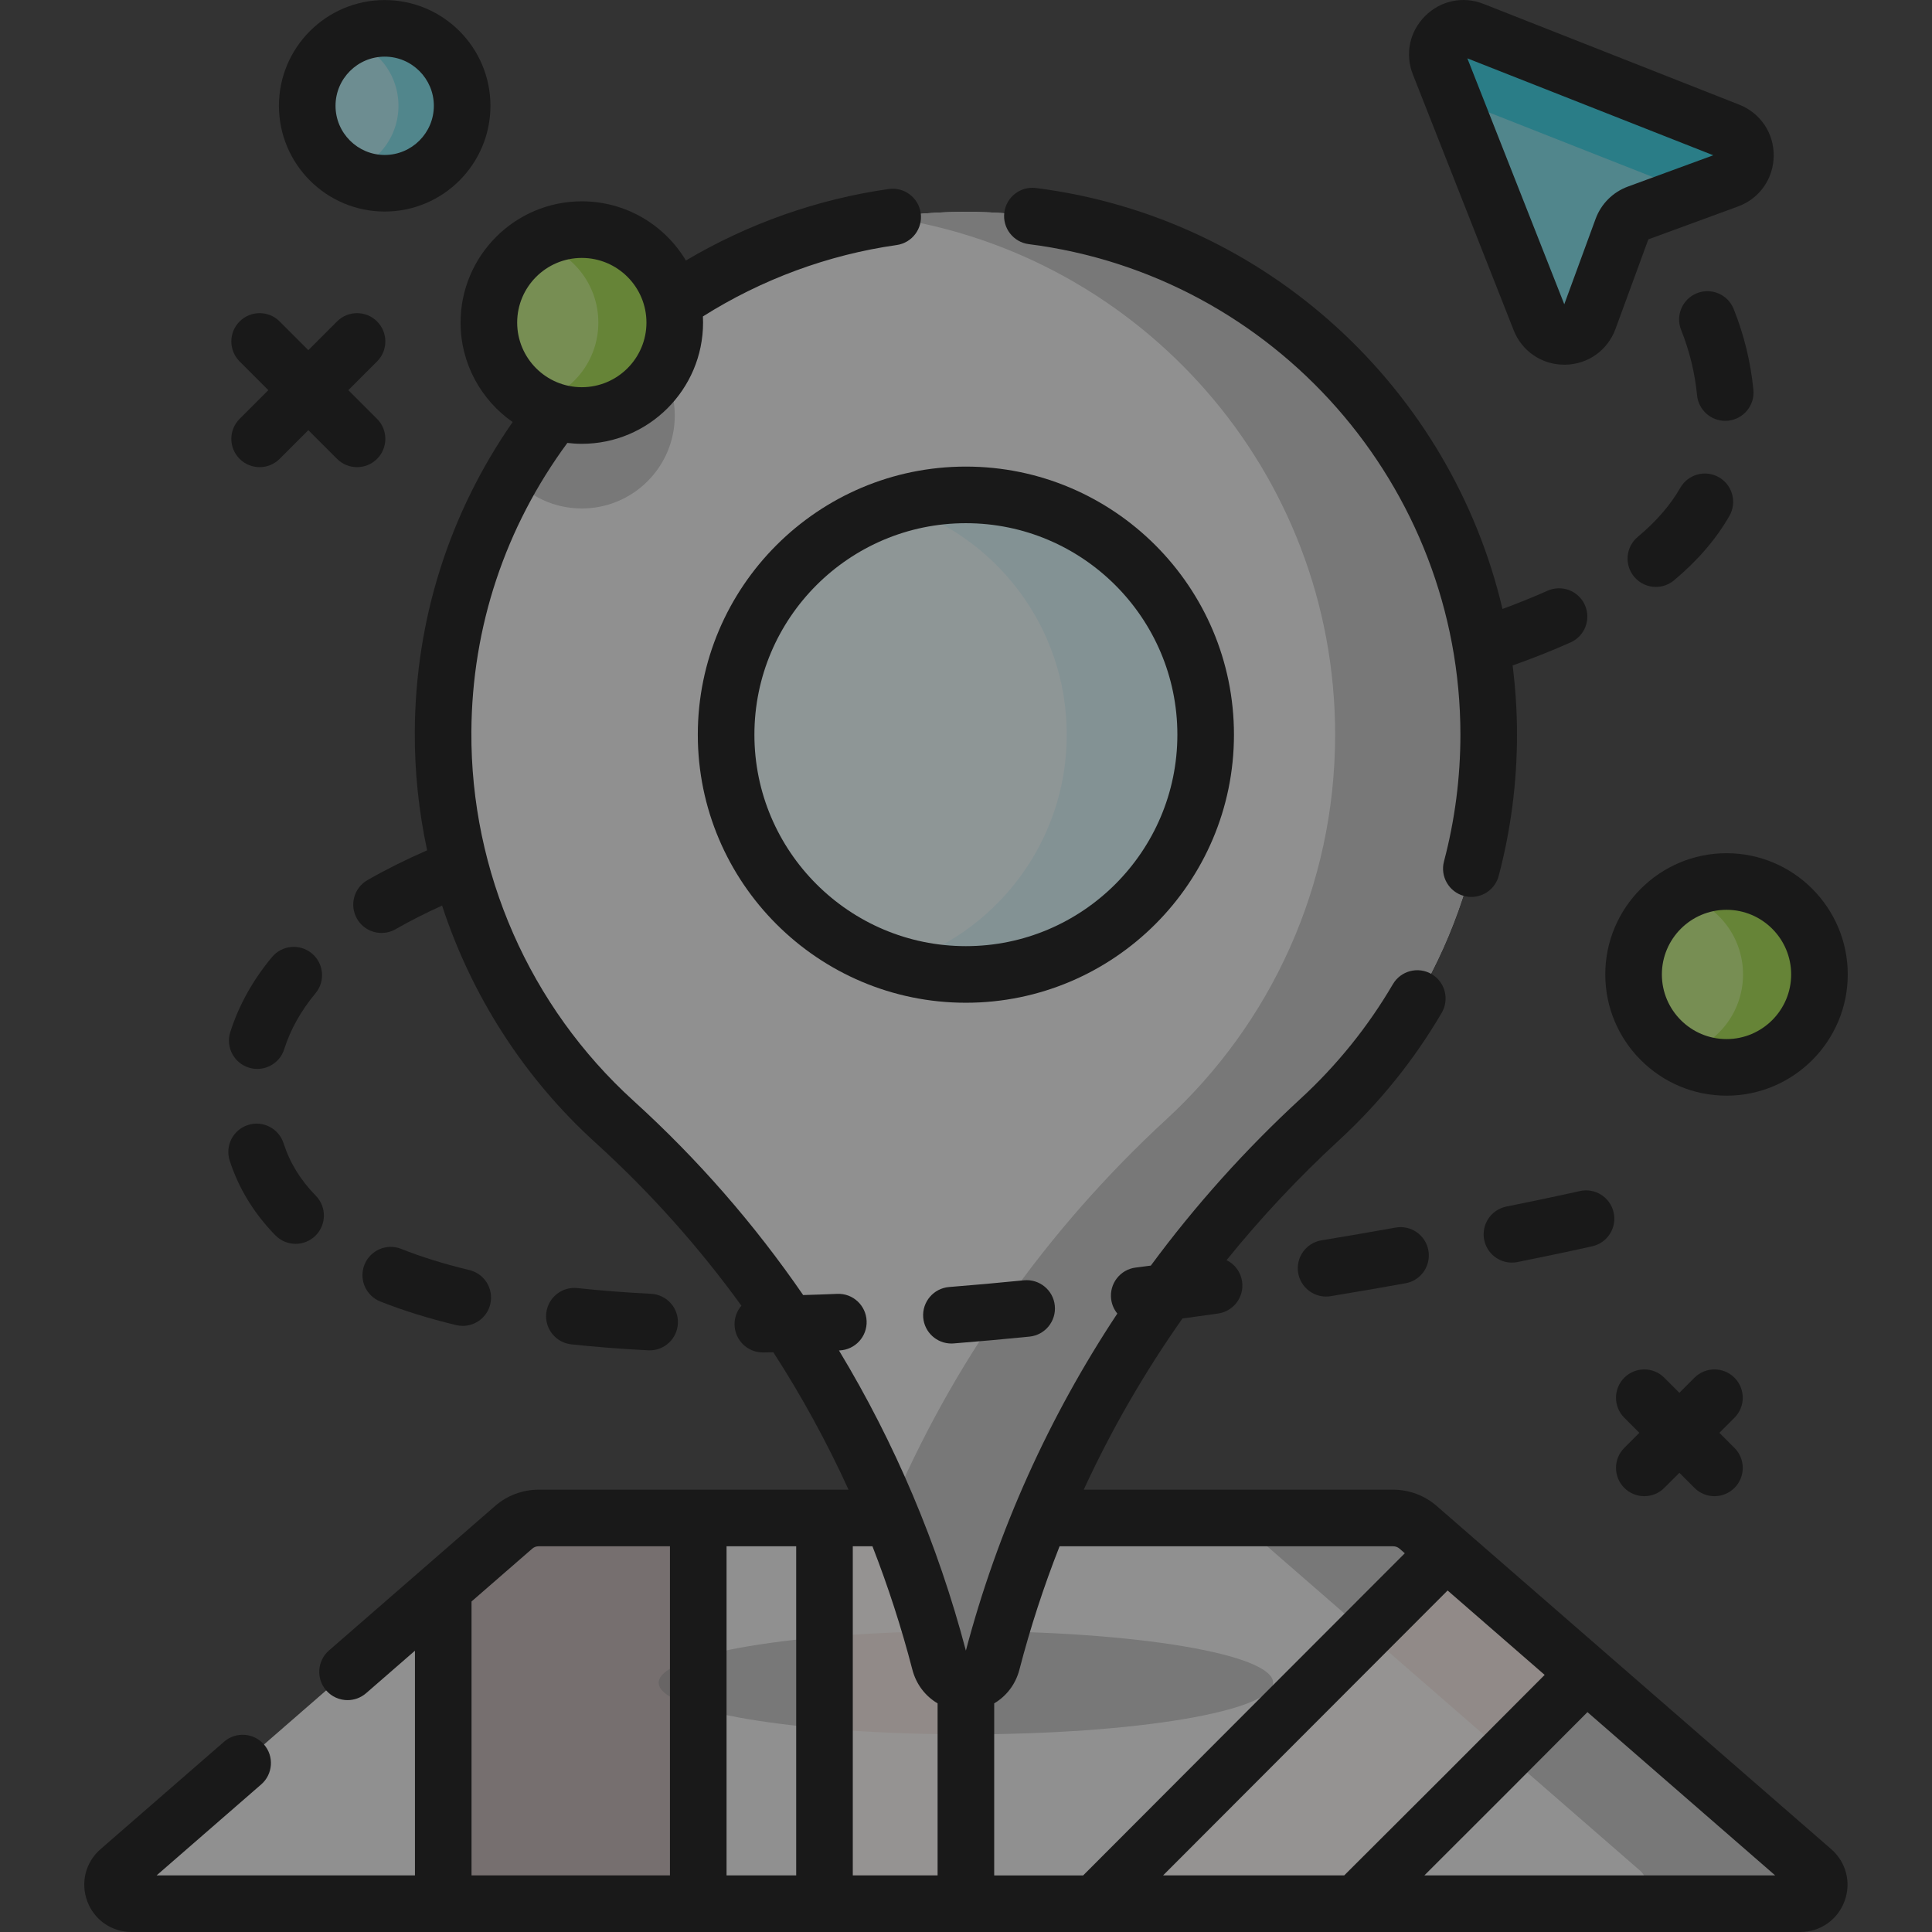 <svg width="148" height="148" viewBox="0 0 148 148" fill="none" xmlns="http://www.w3.org/2000/svg">
<rect x="0" y="0" width="148" height="148" fill="#333333" stroke="none"/>
<g opacity="0.5" clip-path="url(#clip0_60:185)">
<path d="M137.908 145.832H10.075C8.734 145.832 8.112 144.169 9.124 143.29L39.353 116.996C39.881 116.537 40.556 116.285 41.255 116.285H106.727C107.426 116.285 108.101 116.537 108.629 116.996L138.859 143.29C139.87 144.169 139.248 145.832 137.908 145.832Z" fill="#EEEEEE"/>
<path d="M73.991 132.858C86.99 132.858 97.527 131.087 97.527 128.904C97.527 126.72 86.99 124.95 73.991 124.95C60.993 124.95 50.455 126.72 50.455 128.904C50.455 131.087 60.993 132.858 73.991 132.858Z" fill="#BDBDBD"/>
<path d="M63.16 116.285H73.991V145.832H63.16V116.285Z" fill="#F8F3F1"/>
<path d="M73.992 124.95V132.856C70.086 132.856 66.404 132.697 63.16 132.414V125.393C66.404 125.109 70.086 124.95 73.992 124.95Z" fill="#EFE2DD"/>
<path d="M53.489 116.285V145.832H33.954V121.693L39.354 116.996C39.88 116.536 40.556 116.285 41.256 116.285H53.489Z" fill="#B9ACAC"/>
<path d="M53.489 126.962V130.847C51.558 130.272 50.456 129.61 50.456 128.905C50.456 128.2 51.558 127.535 53.489 126.962Z" fill="#9E9797"/>
<path d="M137.909 145.831H124.674C126.015 145.831 126.635 144.17 125.624 143.289L95.395 116.996C94.868 116.538 94.193 116.283 93.494 116.283H106.726C107.425 116.283 108.1 116.538 108.628 116.996L138.859 143.289C139.871 144.17 139.247 145.831 137.909 145.831Z" fill="#BDBDBD"/>
<path d="M110.79 118.875C108.724 120.942 90.775 138.907 83.874 145.832H103.867C109.76 139.966 115.639 134.087 121.499 128.19L110.79 118.875Z" fill="#F8F3F1"/>
<path d="M121.499 128.19L110.789 118.876C108.737 120.928 106.685 122.98 104.634 125.032L115.354 134.356C117.403 132.302 119.453 130.249 121.499 128.19Z" fill="#EFE2DD"/>
<path d="M114.041 56.279C114.041 34.064 95.953 16.073 73.701 16.23C51.882 16.385 34.073 34.214 33.942 56.032C33.87 67.889 38.952 78.559 47.078 85.937C59.255 96.993 67.855 111.433 71.988 127.353C72.524 129.419 75.458 129.419 75.994 127.353L75.995 127.352C80.152 111.337 88.948 96.951 101.118 85.742C109.063 78.424 114.041 67.933 114.041 56.279Z" fill="#EEEEEE"/>
<path d="M51.691 31.831C51.691 35.765 48.502 38.951 44.568 38.951C42.423 38.951 40.501 38.002 39.198 36.502C41.548 32.395 44.6 28.738 48.193 25.703C50.286 26.94 51.691 29.224 51.691 31.831Z" fill="#BDBDBD"/>
<path d="M114.04 56.278C114.04 67.934 109.065 78.424 101.118 85.742C88.947 96.951 80.152 111.336 75.993 127.35V127.353C75.727 128.388 74.857 128.904 73.99 128.904C73.124 128.904 72.255 128.388 71.988 127.353C70.968 123.421 69.672 119.578 68.119 115.854C72.918 104.453 80.177 94.195 89.355 85.741C97.299 78.424 102.277 67.933 102.277 56.278C102.277 36.16 87.448 19.508 68.122 16.662C69.945 16.39 71.808 16.245 73.7 16.23C95.954 16.072 114.04 34.062 114.04 56.278Z" fill="#BDBDBD"/>
<path d="M73.991 74.648C84.136 74.648 92.359 66.424 92.359 56.279C92.359 46.135 84.136 37.911 73.991 37.911C63.846 37.911 55.623 46.135 55.623 56.279C55.623 66.424 63.846 74.648 73.991 74.648Z" fill="#EAF9FA"/>
<path d="M92.358 56.278C92.358 66.424 84.136 74.648 73.991 74.648C72.142 74.648 70.354 74.376 68.67 73.863C76.219 71.585 81.717 64.572 81.717 56.278C81.717 47.984 76.219 40.974 68.67 38.693C70.354 38.183 72.142 37.911 73.991 37.911C84.136 37.911 92.358 46.135 92.358 56.278Z" fill="#D4F2F6"/>
<path d="M124.263 17.518L121.718 24.457C121.084 26.188 118.647 26.217 117.971 24.502L110.253 4.917C109.61 3.286 111.222 1.673 112.853 2.316L132.438 10.034C134.153 10.71 134.124 13.147 132.393 13.782L125.455 16.326C124.902 16.529 124.466 16.965 124.263 17.518Z" fill="#70D9E6"/>
<path d="M132.392 13.782L129.691 14.773L111.279 7.518L110.253 4.915C109.609 3.285 111.221 1.673 112.853 2.315L132.437 10.034C134.153 10.711 134.125 13.147 132.392 13.782Z" fill="#22C7DB"/>
<path d="M44.569 31.831C48.502 31.831 51.689 28.643 51.689 24.711C51.689 20.779 48.502 17.591 44.569 17.591C40.637 17.591 37.45 20.779 37.45 24.711C37.45 28.643 40.637 31.831 44.569 31.831Z" fill="#BCEA73"/>
<path d="M51.689 24.709C51.689 28.643 48.5 31.832 44.57 31.832C43.252 31.832 42.016 31.474 40.959 30.846C43.753 30.201 45.836 27.699 45.836 24.709C45.836 21.722 43.757 19.217 40.962 18.573C42.019 17.948 43.252 17.59 44.57 17.59C48.5 17.59 51.689 20.779 51.689 24.709Z" fill="#99D53B"/>
<path d="M132.259 81.768C136.191 81.768 139.379 78.58 139.379 74.648C139.379 70.716 136.191 67.528 132.259 67.528C128.327 67.528 125.139 70.716 125.139 74.648C125.139 78.58 128.327 81.768 132.259 81.768Z" fill="#BCEA73"/>
<path d="M139.379 74.646C139.379 78.58 136.19 81.768 132.259 81.768C130.942 81.768 129.705 81.41 128.648 80.782C131.443 80.138 133.525 77.636 133.525 74.646C133.525 71.659 131.446 69.154 128.651 68.509C129.709 67.885 130.942 67.527 132.259 67.527C136.19 67.527 139.379 70.716 139.379 74.646Z" fill="#99D53B"/>
<path d="M29.469 14.039C32.746 14.039 35.403 11.382 35.403 8.105C35.403 4.827 32.746 2.17 29.469 2.17C26.192 2.17 23.535 4.827 23.535 8.105C23.535 11.382 26.192 14.039 29.469 14.039Z" fill="#A8E7EF"/>
<path d="M35.403 8.104C35.403 11.383 32.745 14.04 29.469 14.04C28.371 14.04 27.341 13.742 26.459 13.218C28.789 12.681 30.524 10.596 30.524 8.104C30.524 5.614 28.792 3.526 26.462 2.989C27.344 2.469 28.371 2.17 29.47 2.17C32.745 2.171 35.403 4.828 35.403 8.104Z" fill="#70D9E6"/>
<path d="M140.281 141.654L110.052 115.36C109.13 114.559 107.949 114.117 106.727 114.117H83.019C85.131 109.537 87.661 105.149 90.582 101.003C91.489 100.88 92.401 100.753 93.312 100.623C94.497 100.453 95.32 99.355 95.151 98.17C95.046 97.434 94.582 96.838 93.962 96.532C96.588 93.285 99.467 90.21 102.587 87.336C105.676 84.491 108.319 81.211 110.442 77.587C111.047 76.553 110.701 75.225 109.667 74.62C108.634 74.015 107.306 74.362 106.701 75.395C104.795 78.648 102.423 81.594 99.649 84.147C95.382 88.078 91.54 92.367 88.159 96.951C87.77 97.002 87.382 97.052 86.997 97.101C85.809 97.252 84.969 98.338 85.12 99.525C85.173 99.945 85.343 100.32 85.593 100.624C80.348 108.545 76.422 117.247 73.991 126.445C71.832 118.265 68.551 110.536 64.268 103.45C64.282 103.45 64.297 103.449 64.311 103.449C65.507 103.399 66.437 102.389 66.387 101.192C66.338 99.996 65.332 99.062 64.131 99.116C63.253 99.153 62.385 99.182 61.526 99.207C57.796 93.783 53.448 88.791 48.535 84.331C40.574 77.104 36.045 66.794 36.11 56.045C36.158 48.016 38.7 40.396 43.462 33.93C43.826 33.973 44.195 33.998 44.57 33.998C49.691 33.998 53.858 29.831 53.858 24.71C53.858 24.553 53.853 24.396 53.846 24.241C58.346 21.398 63.453 19.513 68.687 18.772C69.873 18.604 70.698 17.507 70.53 16.322C70.362 15.136 69.266 14.311 68.08 14.479C62.631 15.25 57.308 17.132 52.544 19.954C50.92 17.242 47.954 15.422 44.57 15.422C39.449 15.422 35.282 19.588 35.282 24.71C35.282 27.862 36.862 30.65 39.27 32.33C34.41 39.325 31.826 47.465 31.774 56.019C31.756 59.108 32.08 62.163 32.72 65.137C31.061 65.862 29.525 66.629 28.147 67.421C27.109 68.018 26.751 69.343 27.348 70.381C27.749 71.079 28.479 71.469 29.229 71.469C29.596 71.469 29.967 71.376 30.308 71.18C31.386 70.56 32.578 69.955 33.865 69.372C36.121 76.276 40.14 82.565 45.621 87.541C49.784 91.321 53.521 95.505 56.795 100.023C56.463 100.408 56.264 100.91 56.269 101.458C56.282 102.648 57.25 103.604 58.437 103.604H58.46C58.717 103.601 58.98 103.596 59.241 103.592C61.409 106.945 63.334 110.462 65.002 114.117H41.256C40.034 114.117 38.853 114.559 37.931 115.36L25.2 126.434C24.297 127.22 24.201 128.589 24.987 129.493C25.416 129.986 26.018 130.238 26.624 130.238C27.128 130.238 27.635 130.063 28.046 129.706L31.787 126.452V143.664H11.997L20.01 136.694C20.913 135.909 21.009 134.539 20.223 133.636C19.438 132.732 18.068 132.637 17.165 133.423L7.701 141.654C6.551 142.654 6.154 144.223 6.687 145.65C7.221 147.078 8.551 148 10.075 148H137.908C139.432 148 140.762 147.078 141.296 145.65C141.83 144.223 141.431 142.654 140.281 141.654ZM44.569 19.758C47.3 19.758 49.521 21.98 49.521 24.71C49.521 27.441 47.3 29.662 44.569 29.662C41.839 29.662 39.618 27.441 39.618 24.71C39.618 21.98 41.839 19.758 44.569 19.758ZM89.098 143.664C96.063 136.683 106.821 125.914 110.893 121.839L118.328 128.305C113.442 133.216 108.394 138.265 102.972 143.664H89.098ZM78.09 127.909C78.091 127.905 78.092 127.901 78.093 127.897C78.928 124.681 79.958 121.53 81.168 118.453H106.727C106.904 118.453 107.074 118.517 107.207 118.632L107.615 118.987C102.693 123.913 89.224 137.396 82.975 143.665H76.16V130.485C77.091 129.936 77.795 129.034 78.09 127.909ZM69.89 127.897C70.183 129.028 70.888 129.934 71.824 130.485V143.664H65.328V118.453H66.834C68.029 121.52 69.052 124.671 69.89 127.897ZM60.992 143.664H55.657V118.453H60.992V143.664ZM36.122 122.68L40.776 118.632C40.909 118.516 41.079 118.453 41.255 118.453H51.321V143.664H36.122V122.68ZM109.114 143.664C113.464 139.326 117.59 135.195 121.606 131.157L135.986 143.664H109.114Z" fill="black"/>
<path d="M78.813 18.703C97.66 21.096 111.874 37.251 111.874 56.279C111.874 59.564 111.451 62.831 110.616 65.987C110.31 67.145 111 68.331 112.158 68.637C112.343 68.686 112.53 68.71 112.713 68.71C113.673 68.71 114.551 68.067 114.808 67.096C115.738 63.577 116.21 59.938 116.21 56.279C116.21 54.487 116.094 52.718 115.874 50.979C117.466 50.412 118.956 49.819 120.316 49.211C121.409 48.722 121.898 47.439 121.409 46.346C120.92 45.254 119.637 44.764 118.544 45.254C117.481 45.729 116.325 46.196 115.097 46.649C111.149 29.837 97.095 16.654 79.359 14.402C78.17 14.252 77.086 15.092 76.935 16.279C76.784 17.467 77.625 18.552 78.813 18.703Z" fill="black"/>
<path d="M53.455 56.279C53.455 67.603 62.667 76.815 73.991 76.815C85.315 76.815 94.527 67.603 94.527 56.279C94.527 44.956 85.315 35.743 73.991 35.743C62.668 35.743 53.455 44.955 53.455 56.279ZM73.991 40.079C82.924 40.079 90.192 47.346 90.192 56.279C90.192 65.212 82.924 72.479 73.991 72.479C65.058 72.479 57.791 65.212 57.791 56.279C57.791 47.346 65.058 40.079 73.991 40.079Z" fill="black"/>
<path d="M130.003 30.281C130.112 31.401 131.055 32.239 132.158 32.239C132.228 32.239 132.299 32.236 132.371 32.229C133.562 32.113 134.434 31.052 134.318 29.861C134.112 27.738 133.603 25.654 132.807 23.668C132.362 22.556 131.1 22.016 129.989 22.462C128.877 22.907 128.337 24.169 128.783 25.28C129.426 26.885 129.836 28.567 130.003 30.281Z" fill="black"/>
<path d="M125.458 41.128C124.539 41.895 124.415 43.262 125.182 44.182C125.611 44.696 126.227 44.961 126.848 44.961C127.338 44.961 127.83 44.796 128.236 44.458C130.041 42.952 131.47 41.29 132.483 39.518C133.078 38.479 132.717 37.154 131.677 36.56C130.638 35.966 129.313 36.327 128.719 37.366C127.964 38.688 126.866 39.954 125.458 41.128Z" fill="black"/>
<path d="M34.943 101.508C35.113 101.549 35.284 101.569 35.451 101.569C36.431 101.569 37.319 100.9 37.558 99.906C37.837 98.742 37.12 97.572 35.956 97.292C34.041 96.833 32.284 96.287 30.735 95.67C29.623 95.227 28.362 95.77 27.919 96.883C27.476 97.995 28.019 99.256 29.131 99.699C30.872 100.392 32.828 101.001 34.943 101.508Z" fill="black"/>
<path d="M49.655 103.441C49.692 103.443 49.73 103.444 49.767 103.444C50.913 103.444 51.871 102.545 51.93 101.386C51.991 100.191 51.071 99.172 49.875 99.111C47.905 99.011 46.006 98.864 44.231 98.672C43.04 98.545 41.972 99.406 41.844 100.596C41.716 101.787 42.577 102.855 43.768 102.984C45.623 103.183 47.604 103.337 49.655 103.441Z" fill="black"/>
<path d="M78.43 98.077C76.488 98.272 74.564 98.444 72.712 98.591C71.519 98.686 70.628 99.73 70.722 100.923C70.812 102.059 71.761 102.92 72.881 102.92C72.938 102.92 72.996 102.918 73.054 102.913C74.936 102.764 76.89 102.589 78.862 102.391C80.054 102.272 80.922 101.21 80.803 100.018C80.684 98.827 79.621 97.958 78.43 98.077Z" fill="black"/>
<path d="M19.051 81.782C19.269 81.852 19.49 81.885 19.707 81.885C20.627 81.885 21.48 81.295 21.773 80.372C22.252 78.863 23.058 77.423 24.169 76.091C24.935 75.171 24.811 73.804 23.892 73.037C22.972 72.271 21.605 72.394 20.838 73.314C19.367 75.08 18.291 77.013 17.641 79.06C17.278 80.201 17.909 81.42 19.051 81.782Z" fill="black"/>
<path d="M21.094 94.631C21.518 95.066 22.081 95.284 22.645 95.284C23.191 95.284 23.738 95.079 24.159 94.667C25.016 93.83 25.032 92.457 24.195 91.601C23.014 90.392 22.205 89.076 21.722 87.578C21.354 86.439 20.132 85.812 18.993 86.18C17.853 86.548 17.227 87.77 17.595 88.909C18.279 91.03 19.456 92.955 21.094 94.631Z" fill="black"/>
<path d="M106.906 94.038C105.017 94.376 103.107 94.705 101.232 95.014C100.05 95.209 99.25 96.325 99.445 97.506C99.621 98.568 100.54 99.322 101.582 99.322C101.699 99.322 101.818 99.312 101.937 99.293C103.833 98.98 105.761 98.648 107.67 98.306C108.849 98.095 109.633 96.969 109.422 95.79C109.212 94.611 108.085 93.827 106.906 94.038Z" fill="black"/>
<path d="M121.018 91.242C120.997 91.247 118.905 91.721 115.394 92.428C114.22 92.664 113.459 93.807 113.695 94.981C113.902 96.01 114.807 96.722 115.818 96.722C115.96 96.722 116.104 96.708 116.248 96.679C119.82 95.96 121.893 95.49 121.98 95.47C123.147 95.204 123.878 94.043 123.612 92.875C123.347 91.708 122.186 90.975 121.018 91.242Z" fill="black"/>
<path d="M115.953 25.296C116.588 26.907 118.107 27.939 119.834 27.939C119.851 27.939 119.868 27.939 119.886 27.939C121.633 27.918 123.152 26.844 123.753 25.203L126.272 18.336L133.14 15.817C134.781 15.215 135.854 13.697 135.875 11.949C135.896 10.201 134.859 8.658 133.232 8.017L113.648 0.299C112.078 -0.32 110.361 0.037 109.167 1.23C107.973 2.424 107.616 4.141 108.235 5.711L115.953 25.296ZM131.245 11.894L124.709 14.291C123.555 14.714 122.651 15.618 122.228 16.772V16.772L119.831 23.308L112.407 4.47L131.245 11.894Z" fill="black"/>
<path d="M122.971 74.647C122.971 79.768 127.138 83.934 132.259 83.934C137.38 83.934 141.547 79.768 141.547 74.647C141.547 69.526 137.38 65.359 132.259 65.359C127.138 65.359 122.971 69.525 122.971 74.647ZM137.211 74.647C137.211 77.377 134.99 79.599 132.259 79.599C129.529 79.599 127.307 77.377 127.307 74.647C127.307 71.916 129.529 69.695 132.259 69.695C134.99 69.695 137.211 71.916 137.211 74.647Z" fill="black"/>
<path d="M132.869 105.539C132.022 104.692 130.649 104.692 129.803 105.539L128.648 106.694L127.493 105.539C126.647 104.692 125.274 104.692 124.427 105.539C123.581 106.386 123.581 107.758 124.427 108.605L125.582 109.76L124.427 110.915C123.581 111.761 123.581 113.134 124.427 113.98C124.851 114.404 125.406 114.615 125.96 114.615C126.515 114.615 127.07 114.404 127.493 113.98L128.648 112.826L129.803 113.98C130.226 114.404 130.781 114.615 131.336 114.615C131.89 114.615 132.445 114.404 132.869 113.98C133.715 113.134 133.715 111.761 132.869 110.915L131.714 109.76L132.869 108.605C133.715 107.758 133.715 106.386 132.869 105.539Z" fill="black"/>
<path d="M18.356 35.152C18.779 35.575 19.334 35.787 19.889 35.787C20.443 35.787 20.998 35.576 21.422 35.152L23.62 32.954L25.819 35.152C26.242 35.576 26.797 35.787 27.352 35.787C27.906 35.787 28.461 35.576 28.885 35.152C29.731 34.306 29.731 32.933 28.885 32.086L26.686 29.888L28.885 27.689C29.731 26.843 29.731 25.47 28.885 24.623C28.038 23.777 26.665 23.777 25.819 24.623L23.62 26.822L21.422 24.623C20.575 23.776 19.202 23.777 18.356 24.623C17.509 25.47 17.509 26.843 18.356 27.689L20.554 29.888L18.356 32.086C17.509 32.933 17.509 34.306 18.356 35.152Z" fill="black"/>
<path d="M29.469 16.206C33.937 16.206 37.571 12.572 37.571 8.104C37.571 3.637 33.937 0.003 29.469 0.003C25.002 0.003 21.367 3.637 21.367 8.105C21.367 12.572 25.002 16.206 29.469 16.206ZM29.469 4.339C31.546 4.339 33.235 6.028 33.235 8.105C33.235 10.181 31.546 11.871 29.469 11.871C27.392 11.871 25.703 10.181 25.703 8.105C25.703 6.028 27.392 4.339 29.469 4.339Z" fill="black"/>
</g>
<defs>
<clipPath id="clip0_60:185">
<rect width="148" height="148" fill="white"/>
</clipPath>
</defs>
</svg>

